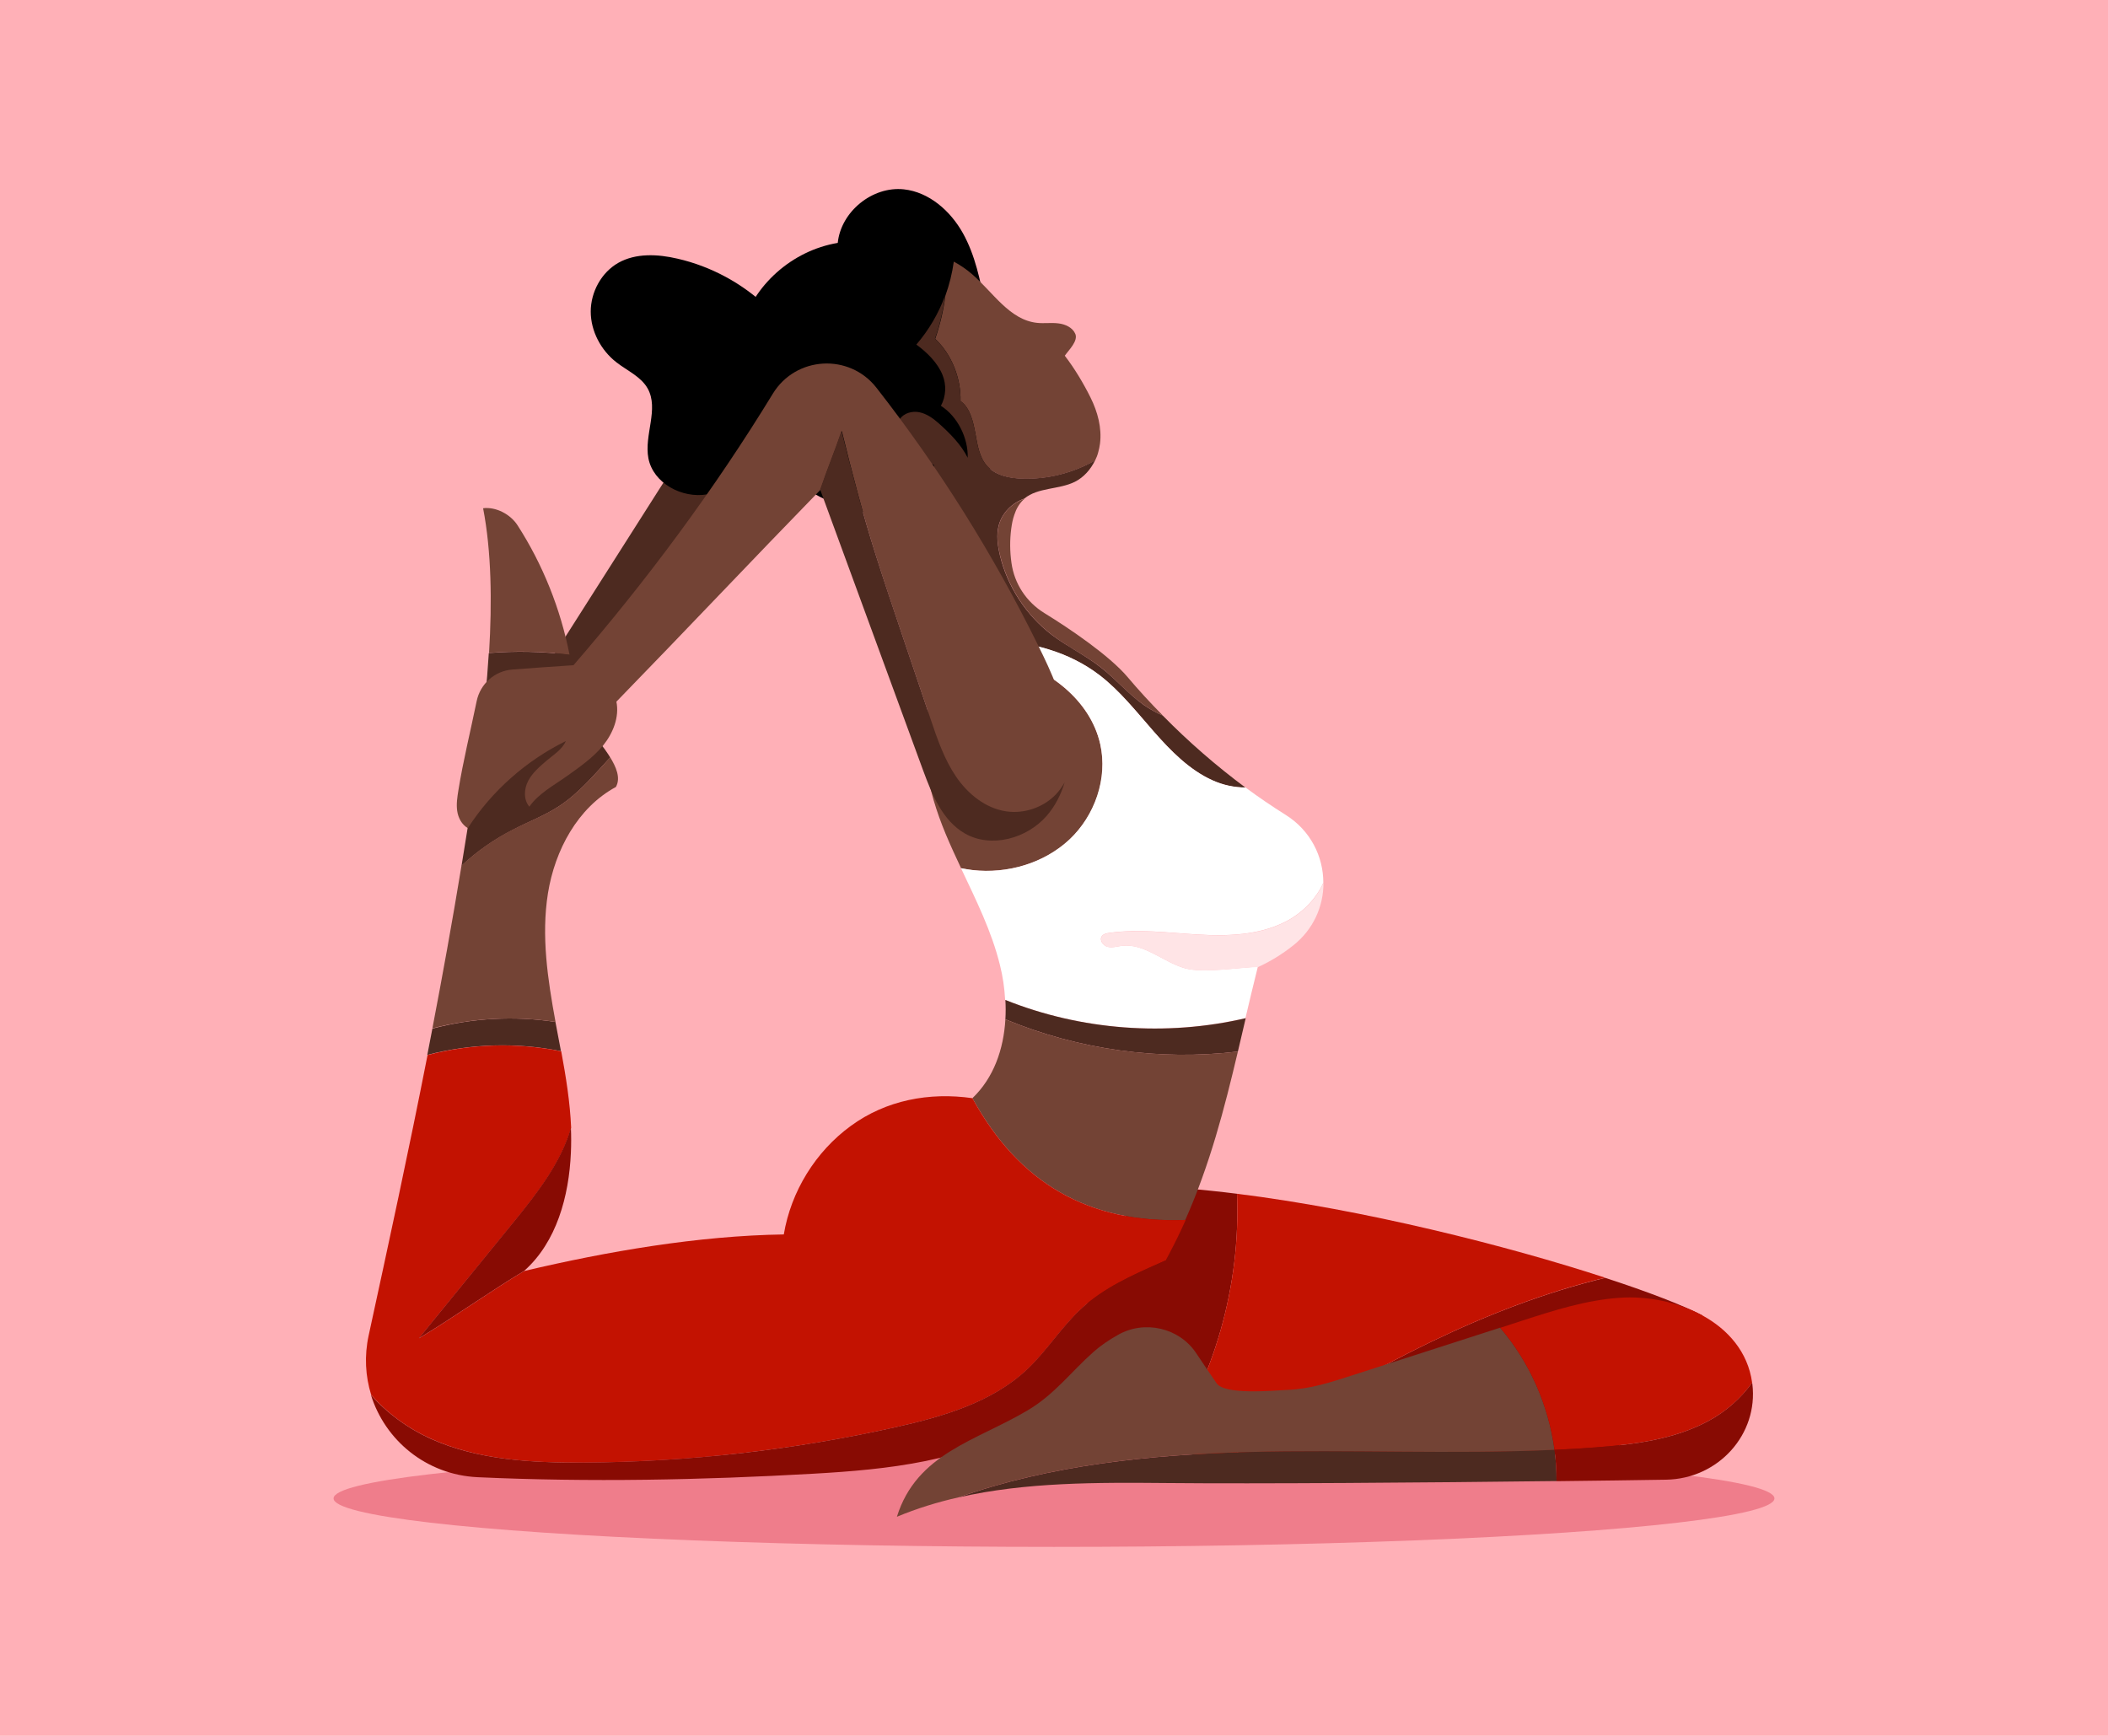 <?xml version="1.0" encoding="utf-8"?>
<!-- Generator: Adobe Illustrator 18.0.0, SVG Export Plug-In . SVG Version: 6.00 Build 0)  -->
<!DOCTYPE svg PUBLIC "-//W3C//DTD SVG 1.1//EN" "http://www.w3.org/Graphics/SVG/1.1/DTD/svg11.dtd">
<svg version="1.1" id="Layer_1" xmlns="http://www.w3.org/2000/svg" xmlns:xlink="http://www.w3.org/1999/xlink" x="0px" y="0px"
	 viewBox="0 0 1700 1400" enable-background="new 0 0 1700 1400" xml:space="preserve">
<g>
	<rect fill="#FFB0B7" width="1700" height="1400"/>
	<g>
		<ellipse fill="#EF7D8B" cx="850" cy="1208.5" rx="581" ry="39.1"/>
		<g>
			<path fill="#4D2A20" d="M751.6,433.7c2.2-23.6,4.4-47.5,0.8-70.9s-13.9-46.7-32.5-61.4c-31.3-24.7-78.5-18.7-111.7,3.4
				s-55.5,56.7-76.9,90.3c-28.9,45.4-57.7,90.8-86.6,136.2c9.7,12.7,18.6,25.3,28.3,38c49.2-60.2,97.2-121.3,146.4-181.5
				c7.5-9.2,16.2-19.1,28-20.4c18.2-2.1,31.1,16.4,43.1,30.2C705.7,415.1,729.4,427.1,751.6,433.7z"/>
			<path d="M497.1,292.2c8.7,6.8,19.8,11.5,25.2,21.1c9.3,16.6-3,37.6,0.6,56.3c3.9,20.2,27.2,32.6,47.4,29.1s36.6-19.5,45.7-37.9
				c9.2-18.4,12.4-39.1,15.3-59.4c2.2-15,3.9-31.5-4.3-44.2c-2.3-3.5-5.2-6.6-8.2-9.5c-20.1-19.2-45.4-32.9-72.5-39.1
				c-15.9-3.7-33.5-4.6-47.7,3.4c-13.7,7.8-22.2,23.6-22.2,39.3S484.6,282.5,497.1,292.2z"/>
			<path d="M794.5,246.6c-3.9-20.2-8-40.7-18-58.6c-10-17.9-27.2-33.1-47.6-35.3c-25.3-2.7-50.7,17.9-53.3,43.2
				c-36.9,6.2-68.5,34.2-78.3,70.3c-9.8,36.1,0.9,76.4,25.4,104.6c24.5,28.2,61.7,44.3,99,45.5c18.9,0.6,38.4-2.5,54.2-13
				c23.2-15.3,34.5-44.3,35.5-72.1C812.3,303.6,799.8,273.9,794.5,246.6z"/>
			<g>
				<path fill="#734335" d="M774.6,323.5c7.8,5.4,10.3,16.9,12,26.2c1.7,9.3,3.2,19.4,9.6,26.4c6.9,7.5,17.9,9.7,28.1,10
					c20.4,0.7,40.9-4.6,58.8-14.6c1.1-2.2,2-4.5,2.6-6.9c0.6-2.2,1.1-4.5,1.4-6.8c1.6-12.7-1.9-25.6-7.6-37.1
					c-5.7-11.5-13-23.7-20.8-33.8c3.1-4.5,10.9-11.8,8.5-17.6c-2.2-5.2-8.2-7.9-13.8-8.5c-5.6-0.7-11.4,0.2-17-0.4
					c-22.2-2.3-35.6-24.7-52.5-39.3c-4.5-3.9-9.5-7.3-14.7-10.1c-1.3,9.4-3.6,18.6-6.8,27.5c-1.5,11.9-4.3,23.5-8.2,34.8
					C767.5,285.8,775.1,305.1,774.6,323.5z"/>
				<path fill="#734335" d="M805.5,423.8c-2,7.7-1,15.9,0.9,23.7c6.1,25.5,21.2,48.7,42,64.6c12.4,9.5,26.7,16.3,39.1,25.9
					c12.3,9.6,22.4,21.8,35.2,30.7c4.7,3.3,9.8,6.1,15.1,8.4c-10-10.1-19.6-20.5-28.6-31.2c-14.7-17.3-46.7-39-66.9-51.4
					c-14.5-8.9-24.3-23.7-26.6-40.5c-1.3-9.1-1.4-18.4-0.2-27.5c0.5-3.8,1.2-7.7,2.5-11.3c1.5-4.6,3.8-8.8,7.3-12.1
					c0.3-0.3,0.7-0.6,1.1-0.9C816.3,405.5,808.1,413.7,805.5,423.8z"/>
				<path fill="#4D2A20" d="M937.7,577.1c-5.3-2.3-10.3-5.1-15.1-8.4c-12.7-9-22.9-21.2-35.2-30.7c-12.3-9.6-26.6-16.5-39.1-25.9
					c-20.8-15.9-36-39.1-42-64.6c-1.8-7.8-2.9-16-0.9-23.7c2.6-10.1,10.9-18.3,20.7-21.7c10.9-9.1,27.8-7.1,40.7-13.5
					c7.2-3.6,12.7-9.9,16.3-17.2c-17.8,10-38.3,15.3-58.8,14.6c-10.2-0.3-21.2-2.5-28.1-10c-6.4-7-7.9-17-9.6-26.4
					c-1.7-9.3-4.2-20.8-12-26.2c0.4-18.3-7.1-37.7-20.6-50.2c4-11.3,6.7-23,8.2-34.8c-5.3,14.4-13.2,27.9-23.2,39.5
					c8.6,6.3,17.1,14.6,21.1,24.5c3.3,8,2.8,17.4-1.3,24.9c13.4,8.5,22.1,26,21.6,41.9c-5.3-10.7-14.6-20-23.6-28
					c-4.4-3.9-9.5-7.5-15.3-8.7c-5.8-1.2-12.6,0.6-15.8,5.5c-3.9,6-1.6,14.2,2.4,20.1c5.8,8.5,14.9,14.6,25,16.7
					c0.9,19.7-6.1,39.8-19.5,54.1c15.2,25.5,22.6,55.6,21,85.2c6.3,1.7,12.5,2.8,18.8,3.5c9-0.8,18-1.2,27-0.9
					c30.5,0.8,61.6,8.9,86.6,28.1c16.4,12.6,29.6,29.4,43.4,45.2c13.9,15.8,29,31.1,47.4,39.4c8.3,3.8,17.5,5.8,26.6,5.8
					C980.7,617.6,958.2,598,937.7,577.1z"/>
			</g>
			<g>
				<path fill="#880B03" d="M997.6,962.8c-27.8-3.5-54.4-5.7-79-6.3l-95.4,216.4h114.6C979.4,1111.7,1000.6,1036.8,997.6,962.8z"/>
				<path fill="#880B03" d="M1372.7,1060.8c-16.3-8.4-43.8-19-78.2-30.2c-48.3,11.7-95.2,29.8-140,51.4
					c-55,26.5-107.3,58.3-158.9,90.9h305.8L1372.7,1060.8z"/>
				<path fill="#C31201" d="M1294.5,1030.5c-79.2-25.9-195.2-55.1-296.9-67.7c3,74-18.2,148.9-59.8,210.1h57.8
					c51.7-32.6,103.9-64.4,158.9-90.9C1199.3,1060.4,1246.2,1042.2,1294.5,1030.5z"/>
			</g>
			<path fill="#734335" d="M862.5,677.2c20.6-19.2,31.1-49.3,24.9-76.8c-8.1-36.1-42.3-61.7-78.2-70.6c-12.9-3.2-26.1-4.6-39.3-5
				c-7.5,11.7-13.6,24.5-17.9,36c-13.3,35.9-4.1,76.3,10.6,111.7c3.9,9.4,8.2,18.6,12.5,27.8c3.1,0.6,6.2,1.1,9.3,1.5
				C812.4,704.9,841.9,696.4,862.5,677.2z"/>
			<path fill="#FFFFFF" d="M955.6,780.9c-17.6-5-32.8-20.4-51-18.1c-3.8,0.5-7.7,1.8-11.4,0.8c-3.7-0.9-6.9-5.5-4.6-8.6
				c1.3-1.8,3.7-2.3,5.8-2.6c23.7-3.4,47.7-0.1,71.6,1.3c23.9,1.4,48.8,0.6,70.2-10.1c13.4-6.7,25-18.2,31-31.7
				c0-21.1-10.3-42.1-30.4-54.7c-11-6.9-21.9-14.3-32.4-22.1c-9,0-18.2-2-26.6-5.8c-18.5-8.3-33.6-23.6-47.4-39.4
				c-13.9-15.8-27.1-32.6-43.4-45.2c-25.1-19.3-56.1-27.3-86.6-28.1c-9-0.2-18,0.1-27,0.9c0.4,0,0.8,0.1,1.2,0.1
				c-1.7,2.3-3.2,4.7-4.8,7.1c13.2,0.3,26.4,1.8,39.3,5c35.9,8.9,70.2,34.5,78.2,70.6c6.1,27.5-4.4,57.5-24.9,76.8
				c-20.6,19.2-50.1,27.8-78.1,24.6c-3.1-0.4-6.2-0.9-9.3-1.5c12,25.5,24.7,50.8,31.4,78.1c2.3,9.1,3.7,18.6,4.2,28.1
				c61.1,24.5,129.8,29.6,193.8,14.7c3.2-13.6,6.5-27.4,10-41.4C999.7,780.2,970,785,955.6,780.9z"/>
			<path fill="#FFE4E6" d="M1036.3,743.7c-21.4,10.7-46.3,11.5-70.2,10.1c-23.9-1.4-47.9-4.7-71.6-1.3c-2.2,0.3-4.6,0.8-5.8,2.6
				c-2.2,3.1,0.9,7.7,4.6,8.6c3.7,0.9,7.6-0.4,11.4-0.8c18.1-2.3,33.4,13.1,51,18.1c14.4,4.1,44.1-0.7,59-1.1
				c10-4.6,19.4-10.4,28.1-17.3c16.5-13,24.6-31.8,24.5-50.6C1061.3,725.5,1049.7,737,1036.3,743.7z"/>
			<path fill="#4D2A20" d="M810.8,806.5c0.3,5.2,0.3,10.4,0,15.6c58.9,24.5,124.2,33.6,187.5,26c2.1-8.9,4.2-17.8,6.3-26.9
				C940.6,836.1,871.9,831,810.8,806.5z"/>
			<path fill="#734335" d="M810.8,822.1c-1.4,24.1-9.4,47.2-26.6,63.6c37.4,68.3,93.4,101.2,171.7,98.2
				c19.8-44.6,31.4-89.2,42.4-135.8C935,855.6,869.7,846.6,810.8,822.1z"/>
			<path fill="#734335" d="M459.3,528c-7.3-37-21.5-72.6-41.9-104.3c-5.7-8.9-17.4-15.1-27.8-13.8c6.7,34.6,7.3,75.4,4.8,116.7
				C415.9,524.8,437.7,525.3,459.3,528z"/>
			<path fill="#4D2A20" d="M450.3,650.6c16.2-10.4,28.7-25.5,41.8-39.7c-0.8-1.3-1.5-2.5-2.3-3.6c-5.3-8.2-12.7-15-17.7-23.5
				c-7.2-12.4-8.4-27.3-10.5-41.5c-0.7-4.8-1.5-9.5-2.4-14.2c-21.5-2.7-43.3-3.2-65-1.4c-3,49.4-10.4,99.6-17.1,141.3
				c-1.6,10.3-3.3,20.4-4.9,30.3c12.4-11.6,26.4-21.4,41.6-29.1C426,662.8,438.9,658,450.3,650.6z"/>
			<path fill="#4D2A20" d="M452.4,847.8c-1.4-7.6-2.9-15.2-4.3-22.7c-0.1-0.3-0.1-0.6-0.2-0.9c-33-5-67-3.2-99.2,5.4
				c-1.4,7.1-2.7,14.2-4.1,21.2C379.7,841.7,416.9,840.6,452.4,847.8z"/>
			<path fill="#734335" d="M448,824.2c-6.3-34.3-11.6-69.4-6.1-103.8c5.6-34.7,23.9-69,54.8-85.7c4.1-7.4,0-16.3-4.6-23.9
				c-13.1,14.3-25.7,29.3-41.8,39.7c-11.5,7.4-24.3,12.2-36.5,18.4c-15.1,7.7-29.2,17.6-41.6,29.1c-7.6,46.2-15.5,89.7-23.5,131.4
				C381,821,415,819.2,448,824.2z"/>
			<path fill="#C31201" d="M784.2,885.7c-34.8-5-69.7,1.6-98.1,22.4c-28.4,20.7-48.2,52.8-54,87.5c-68.8,1-142.5,13.7-209.4,29.5
				c-26.5,15.8-58.4,38.5-84.9,54.3c25.6-31.4,51.2-62.8,76.8-94.1c18.7-23,38.2-47.9,46-75.8c-0.9-20.6-4.2-41.1-8-61.6
				c-35.5-7.2-72.7-6.2-107.8,3c-15.4,78.5-31.3,151.5-47.5,226.2c-3.6,16.6-2.6,32.9,2,47.8c13,15,29.8,27.2,47.8,35.3
				c38.4,17.4,81.7,19.7,123.9,19.4c84.4-0.5,168.8-10.1,251.2-28.5c38.4-8.6,78-20,106.6-47c15.9-15.1,27.6-34.3,43.8-49.1
				c17.9-16.3,40.3-26.4,62.4-36.2c1.7-0.8,3.4-1.5,5.1-2.3c1.1-2,2.1-4,3.2-6c4.7-8.9,9-17.8,12.9-26.6
				C877.6,986.9,821.6,954,784.2,885.7z"/>
			<path fill="#880B03" d="M872.4,1055c-16.2,14.8-27.9,34-43.8,49.1c-28.6,27-68.2,38.4-106.6,47c-82.4,18.4-166.7,28-251.2,28.5
				c-42.1,0.2-85.5-2-123.9-19.4c-18-8.2-34.8-20.4-47.8-35.3c11.3,36.6,44.6,64.6,86.2,66.5c90,4.1,180.5,2.3,270.3-2.8
				c60.6-3.4,123.5-10,175.1-41.9c48.7-30.1,82-79.5,109.1-130.1c-1.7,0.8-3.4,1.5-5.1,2.3C912.7,1028.6,890.2,1038.7,872.4,1055z"
				/>
			<path fill="#880B03" d="M337.7,1079.4c26.5-15.8,58.4-38.5,84.9-54.3c26.3-23.3,36.3-60.4,37.8-95.5c0.3-6.7,0.3-13.4,0-20.1
				c-7.8,27.8-27.3,52.8-46,75.8C388.9,1016.6,363.3,1048,337.7,1079.4z"/>
			<g>
				<path fill="#734335" d="M706.1,447.2c6.9,21.9,14.2,43.6,21.6,65.4c7.6,22.6,15.3,45.2,22.9,67.8c5.4,16,10.9,32.2,20.5,46.2
					c9.5,13.9,23.8,25.5,40.5,27.9c14.5,2.1,29.9-3.2,40-13.8c2.4-2.5,4.8-5.8,7-9.6c4-13.4,4.7-27.9,2.9-41.8
					c-3.2-24.2-13.4-46.8-24.2-68.6c-36.2-73.6-80-143.4-130.5-208c-21.9-28-65.1-25.5-83.6,4.9C576,394.9,521.6,468.1,462.5,536.5
					c-16.4,1-32.8,2.3-49.2,3.5c-14.3,1-26,11.5-28.9,25.5c-4.9,23.9-10.9,48.1-14.7,71.7c-0.9,5.6-1.8,11.2-1,16.8
					c0.8,5.6,3.7,11.1,8.6,13.9c19.1-29.8,47.2-54.6,79-70.2c-2.9,6.8-9.8,10.9-15.4,15.7c-5.6,4.8-11.5,9.8-14.9,16.3
					c-3.5,6.6-3.9,15.3,0.9,20.9c7.2-10.5,20.1-17.4,30.5-24.8c10.3-7.4,21-14.8,29-24.6c8-9.9,13.2-22.9,10.7-35.3
					c54.7-56.2,109.9-114.7,164.6-170.9c5.6-16.8,11.5-30.6,17.2-47.4C687,380.9,695.7,414.3,706.1,447.2z"/>
				<path fill="#4D2A20" d="M851.6,640.6c-10.1,10.6-25.5,15.9-40,13.8c-16.7-2.4-31-14-40.5-27.9c-9.5-13.9-15.1-30.2-20.5-46.2
					c-7.6-22.6-15.3-45.2-22.9-67.8c-7.3-21.7-14.7-43.5-21.6-65.4c-10.4-32.8-19.1-66.3-27.5-99.7c-5.6,16.8-11.5,30.6-17.2,47.4
					c27.7,75.5,55.3,150.9,83,226.4c7.2,19.5,15.6,40.6,33.7,51c21.1,12.1,50,4.2,66-14.2c6.8-7.8,11.5-17.1,14.5-27
					C856.4,634.8,854,638.1,851.6,640.6z"/>
			</g>
			<g>
				<path fill="#4D2A20" d="M1006.3,1171.1c-79,2.1-159.2,10.5-233.4,36.6c54.3-12.4,112-12.1,168.3-11.6
					c72.3,0.7,209.5-0.3,314.1-1.6c0-8.4-0.5-16.9-1.6-25.3C1171.3,1173.1,1088.7,1168.9,1006.3,1171.1z"/>
				<path fill="#734335" d="M1253.6,1169.3c-4.8-36.1-20.1-70.8-43.8-98.5c-39.3,12.7-78.6,25.4-117.9,38
					c-18.7,6-34.6,11.4-53.9,12.2c-10.3,0.4-50.2,4.4-56.9-5.4c-5.4-7.8-11-16.1-16.6-24.5c-13.6-20.2-41.4-26.7-62.9-14.5
					c-7.3,4.1-14.1,8.7-19.7,13.7c-18.3,16.2-31.3,34.2-53.2,47.2c-41.4,24.6-89.4,34.5-105.4,85.8c16.1-6.7,32.6-11.8,49.5-15.6
					c74.3-26.1,154.4-34.5,233.4-36.6C1088.7,1168.9,1171.3,1173.1,1253.6,1169.3z"/>
				<path fill="#C31201" d="M1287.4,1167.3c31.3-2.4,63.3-6.5,90.8-21.5c13.6-7.4,25.9-18,34.8-30.7c-3.4-24.7-19.4-42.9-40.3-54.3
					c-20-10.9-44.5-15.7-66.8-14.1c-27,1.9-52.9,10.2-78.5,18.5c-5.8,1.9-11.7,3.8-17.5,5.7c23.7,27.7,38.9,62.4,43.8,98.5
					C1264.9,1168.8,1276.2,1168.2,1287.4,1167.3z"/>
				<path fill="#880B03" d="M1413,1115.1c-8.9,12.6-21.2,23.3-34.8,30.7c-27.5,15-59.5,19.1-90.8,21.5c-11.3,0.9-22.5,1.5-33.8,2
					c1.1,8.4,1.7,16.8,1.6,25.3c34-0.4,64.6-0.8,88.4-1.2c42.4-0.7,74.5-36.8,69.6-77.1C1413.1,1115.8,1413.1,1115.5,1413,1115.1z"
					/>
			</g>
		</g>
	</g>
</g>
</svg>
